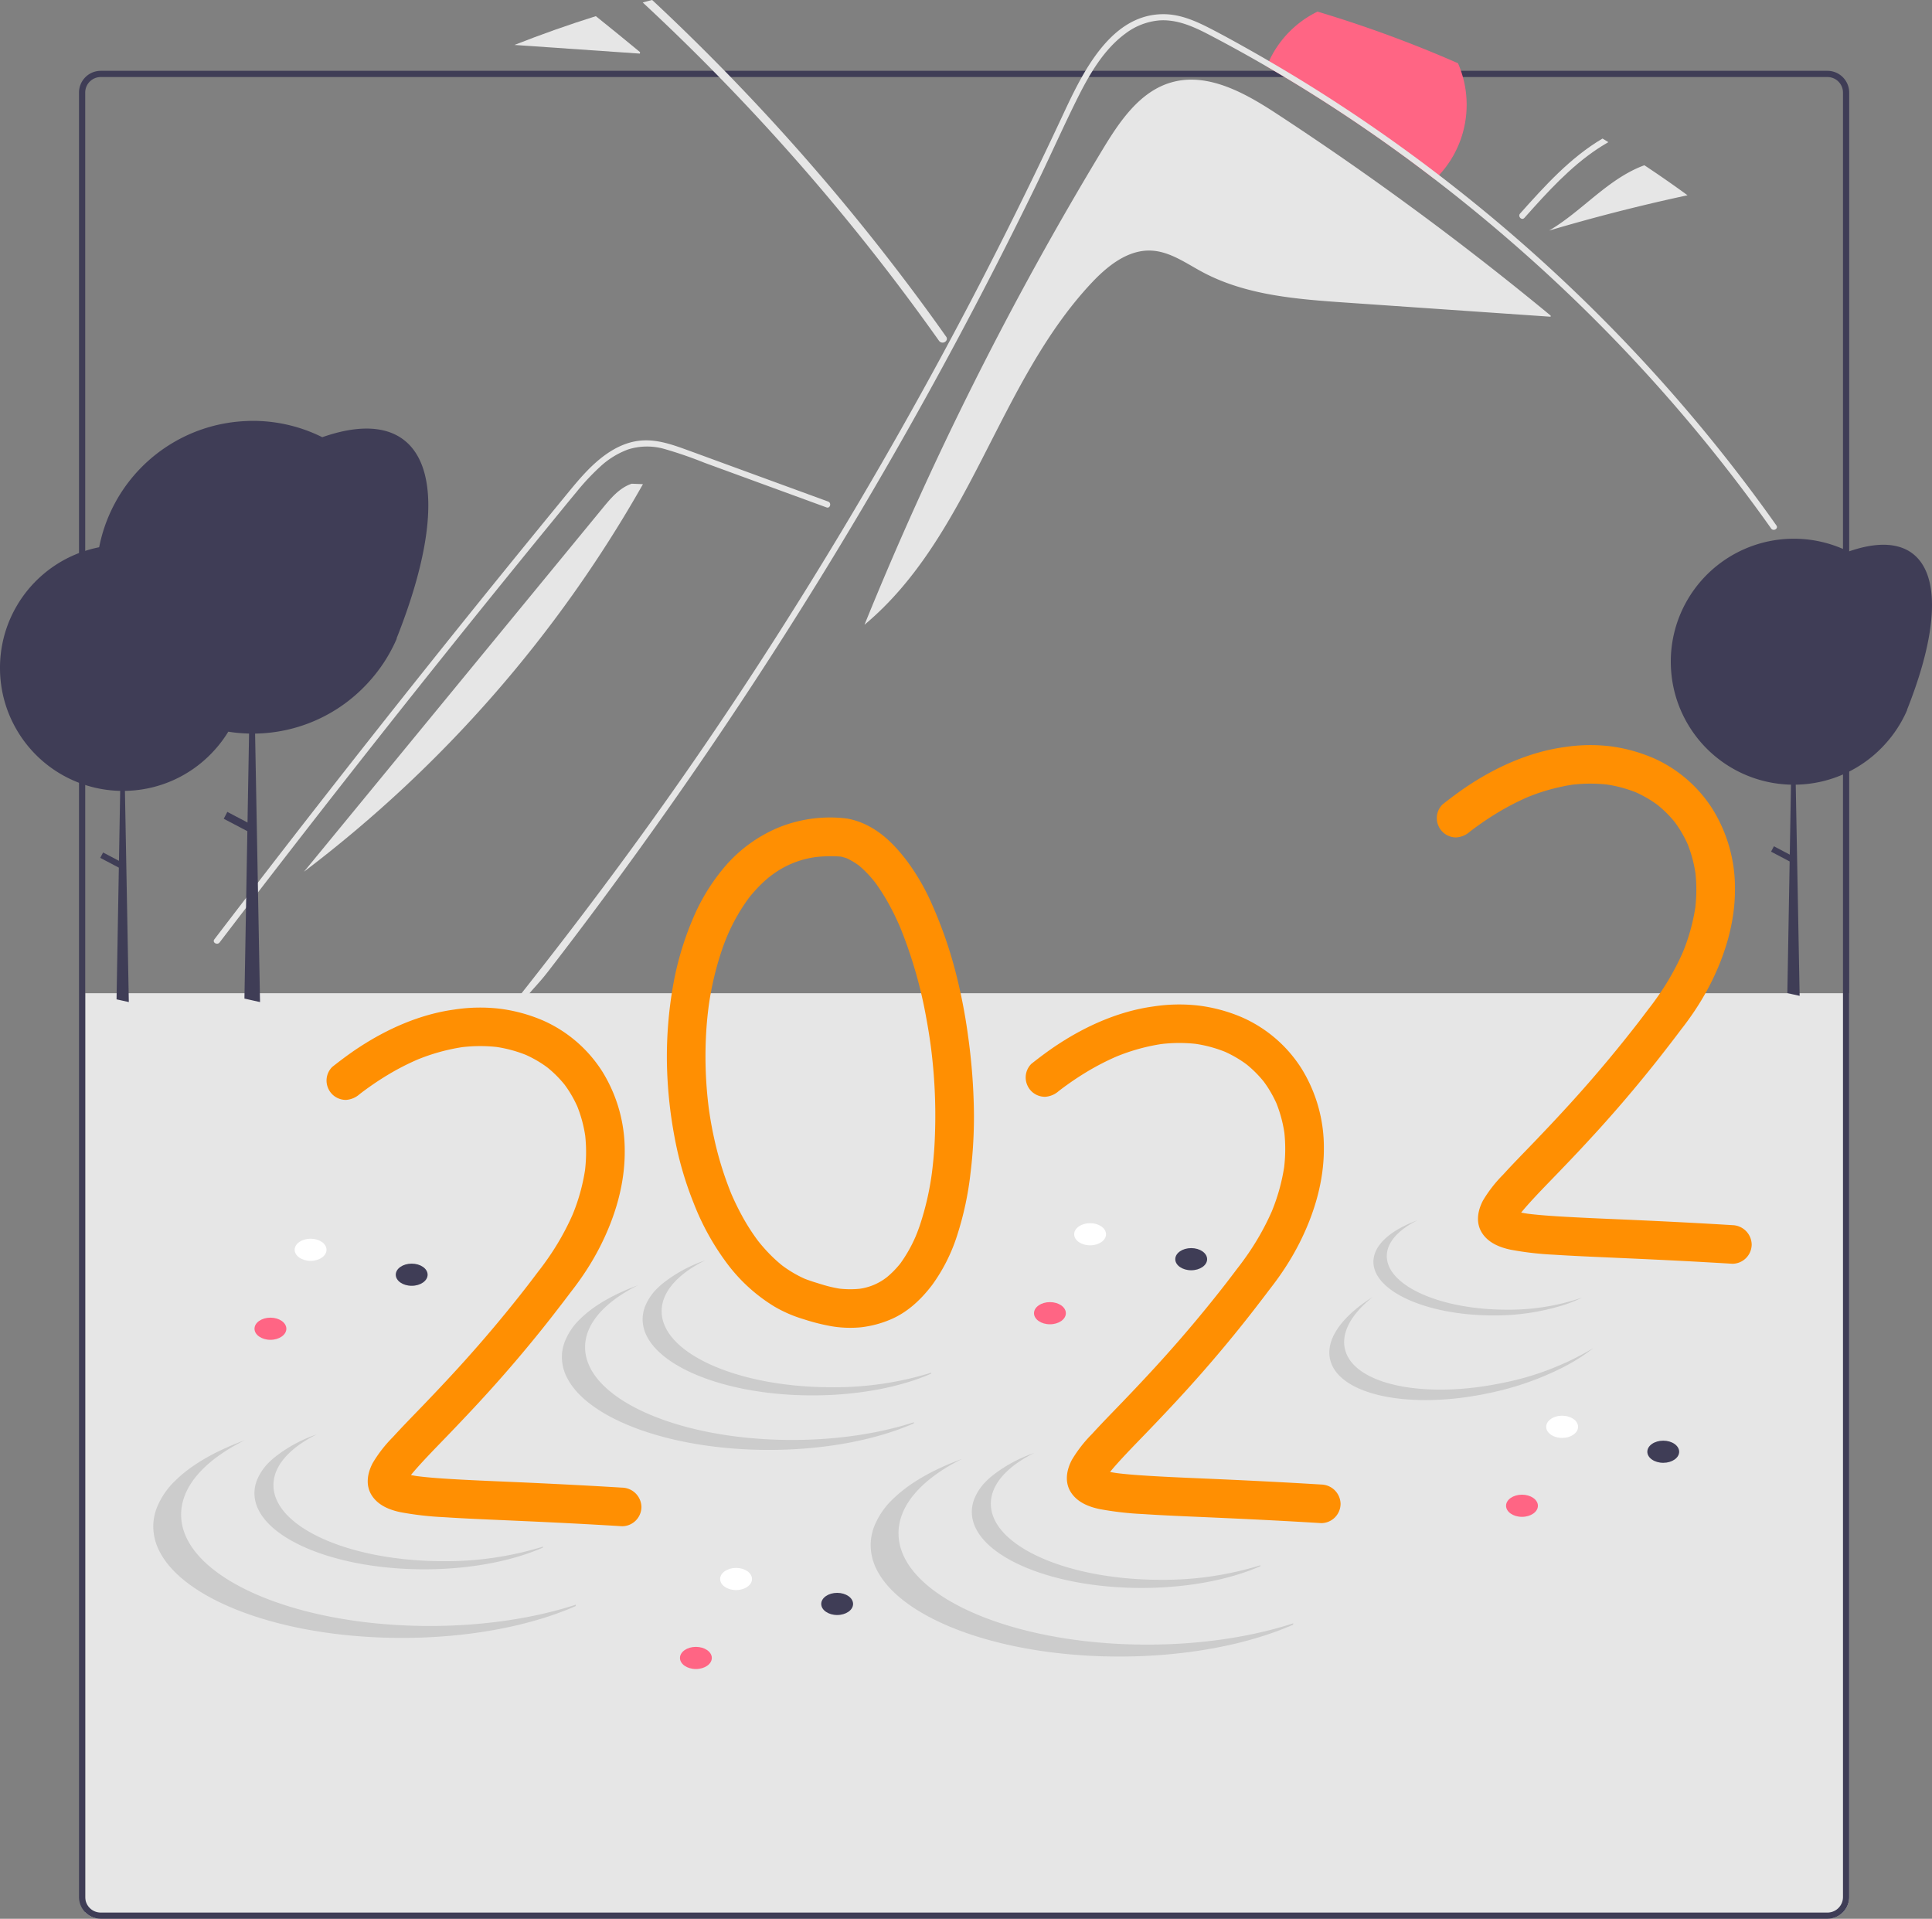<svg id="ae08c292-0525-475b-b321-51755ee3c0ed" data-name="Layer 1" xmlns="http://www.w3.org/2000/svg" width="622.103" height="617.802" viewBox="0 0 622.103 617.802"><rect x="0" y="0" width="622.103" height="617.802" fill="#808080" stroke="none"/><path d="M884.389,460.901v291a7.008,7.008,0,0,1-7,7h-556a6.97,6.97,0,0,1-5-2.11V460.901Z" transform="translate(-288.949 -141.099)" fill="#e6e6e6"/><path d="M700.889,164.891q-.84-.51-1.68-.99H640.769c-.42.66-.82,1.33-1.21,2h63.01C702.009,165.561,701.449,165.231,700.889,164.891Zm-386.5,197.47v14.9c.25.02.51.02.76.03l-.5,28.64-.26-.14v2.82l.21.11-.21,12.01v41.4h2v-106.52Q315.549,358.851,314.389,362.361Zm386.5-197.47q-.84-.51-1.68-.99H640.769c-.42.66-.82,1.33-1.21,2h63.01C702.009,165.561,701.449,165.231,700.889,164.891Zm176.5-.99h-556a7.008,7.008,0,0,0-7,7v581a7.015,7.015,0,0,0,7,7h556a7.008,7.008,0,0,0,7-7v-581A7.008,7.008,0,0,0,877.389,163.901Zm5,588a5.002,5.002,0,0,1-5,5h-556a5.002,5.002,0,0,1-5-5v-581a5.008,5.008,0,0,1,5-5h556a5.008,5.008,0,0,1,5,5Z" transform="translate(-288.949 -141.099)" fill="#3f3d56"/><path d="M761.21,174.819a33.271,33.271,0,0,1-8.88,22.67c-.44.47-.9.93-1.36,1.37a502.089,502.089,0,0,0-54.14-36.35c.23-.59.48-1.18.75-1.75a33.219,33.219,0,0,1,15.61-15.92h.01a392.936,392.936,0,0,1,45.22,16.62A33.304,33.304,0,0,1,761.21,174.819Z" transform="translate(-288.949 -141.099)" fill="#ff6584"/><path d="M788.276,242.728l-.031.349q-32.922-2.268-65.835-4.543c-15.854-1.093-32.259-2.334-46.268-9.838-5.318-2.845-10.497-6.644-16.529-6.908-7.481-.333-14.009,4.9-19.141,10.357-30.336,32.313-39.12,81.72-73.154,110.103a1080.818,1080.818,0,0,1,76.642-152.967c5.458-9.032,11.931-18.676,22.064-21.622,9.668-2.814,19.56,1.295,28.46,6.566,1.907,1.132,3.768,2.318,5.566,3.496q20.572,13.466,40.469,27.964Q764.952,223.467,788.276,242.728Z" transform="translate(-288.949 -141.099)" fill="#e6e6e6"/><path d="M859.259,311.262a519.929,519.929,0,0,0-81.209-90.14q-13.152-11.559-27.08-22.266a504.234,504.234,0,0,0-54.144-36.352q-9.257-5.373-18.73-10.319c-4.907-2.551-10.133-4.884-15.792-4.52A21.011,21.011,0,0,0,651.395,151.86c-6.954,5.078-11.559,13.009-15.35,20.568-3.318,6.628-6.411,13.389-9.567,20.11-1.341,2.861-2.682,5.714-4.07,8.551q-7.256,14.908-14.854,29.654-9.792,19.002-20.149,37.717Q565.647,307.8,541.486,345.722q-35.515,55.737-75.991,108.095c-3.31,4.272-4.675,5.264-8.032,9.505-.775.992-2.155-.403-1.388-1.388,27.995-35.383,52.369-68.812,76.945-106.661q27.793-42.806,52.532-87.512,7.943-14.338,15.552-28.855,12.315-23.502,23.777-47.446,3.023-6.303,5.985-12.652c6.272-13.435,15.404-33.414,33.042-33.142,5.187.078,10.001,2.178,14.544,4.504,4.628,2.38,9.171,4.907,13.707,7.474q2.721,1.535,5.419,3.117,10.687,6.21,21.056,12.939,17.304,11.222,33.693,23.785,7.78,5.966,15.327,12.203a522.174,522.174,0,0,1,84.573,88.62q4.454,5.919,8.722,11.97C861.677,311.308,859.98,312.285,859.259,311.262Z" transform="translate(-288.949 -141.099)" fill="#e6e6e6"/><path d="M806.84,186.869c-9.27,5.28-16.85,13.08-23.97,20.96q-1.545,1.71-3.07,3.43c-.85.94-2.22-.45-1.39-1.4,7.97-8.91,16.16-18.02,26.55-24.15C805.59,186.089,806.22,186.479,806.84,186.869Z" transform="translate(-288.949 -141.099)" fill="#e6e6e6"/><path d="M555.086,304.473l-26.28-9.612-13.048-4.772a133.43,133.43,0,0,0-12.882-4.437,20.323,20.323,0,0,0-11.66.149,26.873,26.873,0,0,0-9.094,5.637,73.803,73.803,0,0,0-7.459,7.966c-2.841,3.414-5.64,6.864-8.451,10.302q-17.405,21.285-34.582,42.755-17.177,21.47-34.124,43.122-16.988,21.705-33.743,43.592-2.053,2.681-4.101,5.365c-.755.988-2.456.014-1.691-.988q16.878-22.107,33.992-44.032,17.156-21.978,34.548-43.77,17.392-21.791,35.02-43.393,4.392-5.382,8.798-10.752c2.478-3.02,4.928-6.072,7.645-8.883,4.989-5.159,11.221-9.719,18.681-9.842,4.386-.073,8.631,1.319,12.707,2.793,4.393,1.589,8.776,3.208,13.164,4.813l26.463,9.679,6.616,2.42c1.174.429.667,2.323-.521,1.888Z" transform="translate(-288.949 -141.099)" fill="#e6e6e6"/><path d="M832.33,203.969q-22.5,4.83-44.58,11.37c9.46-5.54,16.86-14.23,26.61-19.24a36.027,36.027,0,0,1,4.08-1.79Q825.49,198.974,832.33,203.969Z" transform="translate(-288.949 -141.099)" fill="#e6e6e6"/><path d="M483.112,304.569c2.587-3.149,5.384-6.446,9.253-7.725l3.613.142A409.767,409.767,0,0,1,386.837,421.761Q434.975,363.165,483.112,304.569Z" transform="translate(-288.949 -141.099)" fill="#e6e6e6"/><path d="M826.945,354.142q0,1.311.085,2.599a39.377,39.377,0,0,0,3.69,14.296c.016.038.036.074.052.11.099.208.2.416.304.622a38.904,38.904,0,0,0,2.095,3.698A39.57,39.57,0,0,0,865.646,393.742l-.392,22.527-5.108-2.69-.912,1.734,5.982,3.15-.731,41.837-.008.559,3.95.879-.008-.562-1.244-67.432a39.491,39.491,0,0,0,27.939-12.156c.249-.257.496-.523.737-.786l.027-.03a39.654,39.654,0,0,0,7.215-11.165c-.038.044-.079.085-.118.129,16.322-41.017,6.826-60.032-18.785-51.052-.137-.068-.277-.134-.414-.203a39.65,39.65,0,0,0-51.367,15.594c-.241.405-.474.819-.699,1.235A39.403,39.403,0,0,0,826.945,354.142Z" transform="translate(-288.949 -141.099)" fill="#3f3d56"/><path d="M495.04,157.879l-.04.48q-20.205-1.395-40.4-2.79c8.61-3.39,17.32-6.48,26.21-9.27Q487.965,152.029,495.04,157.879Z" transform="translate(-288.949 -141.099)" fill="#e6e6e6"/><path d="M593.72,250.669a1.431,1.431,0,0,1-2.41.16,703.943,703.943,0,0,0-95.4-108.93c1.01-.28,2.03-.55,3.04-.8a707.366,707.366,0,0,1,82.82,92.16q6.045,8.025,11.83,16.23A1.081,1.081,0,0,1,593.72,250.669Z" transform="translate(-288.949 -141.099)" fill="#e6e6e6"/><path d="M829.639,608.531c0,1.97-2.29,3.56-5.12,3.56-2.84,0-5.13-1.59-5.13-3.56,0-1.97,2.29-3.57,5.13-3.57C827.349,604.961,829.639,606.561,829.639,608.531Z" transform="translate(-288.949 -141.099)" fill="#e6e6e6"/><path d="M694.8,645.076c-.01.106-.024.206-.038.312-9.857,4.327-23.341,6.994-38.225,6.994-16.256,0-30.857-3.18-40.868-8.231-6.044-3.046-10.414-6.773-12.467-10.889a11.869,11.869,0,0,1-1.324-5.372,10.753,10.753,0,0,1,.091-1.42,11.673,11.673,0,0,1,.638-2.581,16.954,16.954,0,0,1,4.144-6.121c.408-.398.839-.796,1.29-1.185a45.585,45.585,0,0,1,13.906-7.651c-7.588,3.789-12.577,8.653-13.704,14.011-.024.096-.038.192-.053.283a10.751,10.751,0,0,0-.192,2.039c0,.067,0,.139.005.206,0,0,.005.005,0,.005.077,4.279,2.605,8.294,6.984,11.781,9.368,7.459,27.207,12.5,47.675,12.5A105.523,105.523,0,0,0,694.8,645.076Z" transform="translate(-288.949 -141.099)" fill="#ccc"/><path d="M588.8,583.076c-.01.106-.024.206-.038.312-9.857,4.327-23.341,6.994-38.225,6.994-16.256,0-30.857-3.18-40.868-8.231-6.044-3.046-10.414-6.773-12.467-10.889a11.869,11.869,0,0,1-1.324-5.372,10.753,10.753,0,0,1,.091-1.42,11.673,11.673,0,0,1,.638-2.581,16.954,16.954,0,0,1,4.144-6.121c.408-.398.839-.796,1.29-1.185a45.585,45.585,0,0,1,13.906-7.651c-7.588,3.789-12.577,8.653-13.704,14.011-.024.096-.038.192-.053.283a10.751,10.751,0,0,0-.192,2.039c0,.067,0,.139.005.206,0,0,.005.005,0,.005.077,4.279,2.605,8.294,6.984,11.781,9.368,7.459,27.207,12.5,47.675,12.5A105.523,105.523,0,0,0,588.8,583.076Z" transform="translate(-288.949 -141.099)" fill="#ccc"/><path d="M583.227,599.022c-.012.129-.029.252-.047.38-12.024,5.278-28.472,8.531-46.628,8.531-19.83,0-37.641-3.879-49.852-10.041-7.373-3.715-12.703-8.262-15.207-13.282a14.478,14.478,0,0,1-1.615-6.553,13.117,13.117,0,0,1,.111-1.732,14.239,14.239,0,0,1,.778-3.148,20.681,20.681,0,0,1,5.055-7.466c.497-.486,1.024-.971,1.574-1.445,4.201-3.604,9.994-6.776,16.963-9.333-9.257,4.622-15.342,10.556-16.717,17.091-.029.117-.047.234-.064.345a13.114,13.114,0,0,0-.234,2.487c0,.082,0,.17.006.252,0,0,.006.006,0,.006.094,5.219,3.177,10.117,8.519,14.37,11.427,9.099,33.188,15.248,58.155,15.248C558.675,604.732,572.221,602.608,583.227,599.022Z" transform="translate(-288.949 -141.099)" fill="#ccc"/><path d="M705.37,663.77c-.014.155-.035.302-.056.457-14.434,6.335-34.177,10.241-55.972,10.241-23.803,0-45.183-4.657-59.842-12.053-8.85-4.46-15.248-9.917-18.255-15.944a17.379,17.379,0,0,1-1.938-7.867,15.745,15.745,0,0,1,.133-2.079,17.093,17.093,0,0,1,.934-3.779,24.825,24.825,0,0,1,6.068-8.962c.597-.583,1.229-1.166,1.889-1.735,5.043-4.327,11.996-8.133,20.362-11.203-11.111,5.549-18.416,12.671-20.067,20.516-.035.14-.056.281-.077.414a15.742,15.742,0,0,0-.281,2.985c0,.098,0,.204.007.302,0,0,.007.007,0,.007.112,6.265,3.814,12.144,10.226,17.25,13.717,10.922,39.838,18.304,69.809,18.304C675.899,670.626,692.159,668.076,705.37,663.77Z" transform="translate(-288.949 -141.099)" fill="#ccc"/><path d="M463.8,639.076c-.01.106-.024.206-.038.312-9.857,4.327-23.341,6.994-38.225,6.994-16.256,0-30.857-3.18-40.868-8.231-6.044-3.046-10.414-6.773-12.467-10.889a11.869,11.869,0,0,1-1.324-5.372,10.753,10.753,0,0,1,.091-1.42,11.673,11.673,0,0,1,.638-2.581,16.954,16.954,0,0,1,4.144-6.121c.408-.398.839-.796,1.29-1.185a45.585,45.585,0,0,1,13.906-7.651c-7.588,3.789-12.577,8.653-13.704,14.011-.024.096-.038.192-.053.283a10.751,10.751,0,0,0-.192,2.039c0,.067,0,.139.005.206,0,0,.005.005,0,.005.077,4.279,2.605,8.294,6.984,11.781,9.368,7.459,27.207,12.5,47.675,12.5A105.523,105.523,0,0,0,463.8,639.076Z" transform="translate(-288.949 -141.099)" fill="#ccc"/><path d="M474.37,657.77c-.014.155-.035.302-.056.457-14.434,6.335-34.177,10.241-55.972,10.241-23.803,0-45.183-4.657-59.842-12.053-8.85-4.46-15.248-9.917-18.255-15.944a17.379,17.379,0,0,1-1.938-7.867,15.745,15.745,0,0,1,.133-2.079,17.093,17.093,0,0,1,.934-3.779,24.825,24.825,0,0,1,6.068-8.962c.597-.583,1.229-1.166,1.889-1.735,5.043-4.327,11.996-8.133,20.362-11.203-11.111,5.549-18.416,12.671-20.067,20.516-.035.14-.056.281-.077.414a15.742,15.742,0,0,0-.281,2.985c0,.098,0,.204.007.302,0,0,.007.007,0,.007.112,6.265,3.814,12.144,10.226,17.25,13.717,10.922,39.838,18.304,69.809,18.304C444.899,664.626,461.159,662.076,474.37,657.77Z" transform="translate(-288.949 -141.099)" fill="#ccc"/><path d="M798.379,558.891a40.87,40.87,0,0,1-3.99,1.72c-.65.25-1.31.48-2,.7a73.952,73.952,0,0,1-22.69,3.32c-21.27,0-38.51-7.72-38.51-17.25,0-5.39,5.51-10.19,14.14-13.36-6.11,3.06-9.83,7.09-9.83,11.51,0,9.53,17.25,17.25,38.51,17.25a72.854,72.854,0,0,0,18.38-2.12c.67-.17,1.34-.35,2-.53C795.729,559.751,797.059,559.341,798.379,558.891Z" transform="translate(-288.949 -141.099)" fill="#ccc"/><path d="M801.989,575.151a56.301,56.301,0,0,1-7.6,5.05c-.65.36-1.32.72-2,1.08a95.643,95.643,0,0,1-23.81,8.33c-25.89,5.55-48.88.64-51.37-10.95-1.4-6.56,4.05-13.85,13.73-19.95-6.64,5.31-10.11,11.19-8.96,16.57,2.48,11.6,25.48,16.51,51.37,10.96a89.364,89.364,0,0,0,19.04-6.1c.67-.29,1.34-.59,2-.91C796.979,577.991,799.519,576.631,801.989,575.151Z" transform="translate(-288.949 -141.099)" fill="#ccc"/><ellipse cx="237.011" cy="508.401" rx="5.128" ry="3.568" fill="#fff"/><ellipse cx="269.565" cy="516.429" rx="5.128" ry="3.568" fill="#3f3d56"/><ellipse cx="224.078" cy="533.821" rx="5.128" ry="3.568" fill="#ff6584"/><ellipse cx="351.011" cy="397.401" rx="5.128" ry="3.568" fill="#fff"/><ellipse cx="383.565" cy="405.429" rx="5.128" ry="3.568" fill="#3f3d56"/><ellipse cx="338.078" cy="422.821" rx="5.128" ry="3.568" fill="#ff6584"/><path d="M797.089,600.501c0,1.36-1.09,2.54-2.7,3.14a6.349,6.349,0,0,1-2,.41,3.02,3.02,0,0,1-.43.02c-2.83,0-5.13-1.6-5.13-3.57,0-1.97,2.3-3.57,5.13-3.57a3.02,3.02,0,0,1,.43.02,6.349,6.349,0,0,1,2,.41C795.999,597.961,797.089,599.141,797.089,600.501Z" transform="translate(-288.949 -141.099)" fill="#fff"/><path d="M829.639,608.531c0,1.97-2.29,3.56-5.12,3.56-2.84,0-5.13-1.59-5.13-3.56,0-1.97,2.29-3.57,5.13-3.57C827.349,604.961,829.639,606.561,829.639,608.531Z" transform="translate(-288.949 -141.099)" fill="#3f3d56"/><ellipse cx="490.078" cy="484.821" rx="5.128" ry="3.568" fill="#ff6584"/><ellipse cx="100.011" cy="402.401" rx="5.128" ry="3.568" fill="#fff"/><ellipse cx="132.565" cy="410.429" rx="5.128" ry="3.568" fill="#3f3d56"/><ellipse cx="87.078" cy="427.821" rx="5.128" ry="3.568" fill="#ff6584"/><path d="M489.276,620.083c-11.492-.708-22.992-1.279-34.495-1.791-7.751-.345-15.51-.628-23.252-1.151-2.717-.184-5.435-.402-8.137-.745-.708-.104-1.42-.221-2.125-.364.104-.129.206-.258.311-.385.556-.673,1.127-1.332,1.707-1.984,3.066-3.45,6.314-6.74,9.514-10.065,4.512-4.687,8.99-9.408,13.358-14.23q8.521-9.404,16.495-19.284,2.257-2.801,4.467-5.639,1.546-1.986,3.077-3.984.577-.754,1.151-1.51.267-.352.534-.705c.175-.231.938-1.231.384-.517q.491-.635.982-1.271.332-.432.661-.866.754-1,1.483-2.018,1.314-1.838,2.539-3.737a83.427,83.427,0,0,0,4.264-7.41c4.824-9.505,7.983-20.013,7.918-30.744a48.148,48.148,0,0,0-7.18-25.51,43.351,43.351,0,0,0-19.068-16.469,51.561,51.561,0,0,0-14.332-3.863,54.854,54.854,0,0,0-14.441.332c-10.968,1.52-21.485,6.205-30.685,12.255-2.932,1.928-5.735,4.036-8.49,6.208a6.209,6.209,0,0,0-1.82,4.394,6.324,6.324,0,0,0,1.82,4.394,6.253,6.253,0,0,0,4.395,1.82,7.241,7.241,0,0,0,4.394-1.82c.128-.101.257-.201.385-.303q.582-.442,1.17-.877,1.24-.916,2.508-1.795,2.511-1.739,5.131-3.314a81.854,81.854,0,0,1,9.351-4.823,63.637,63.637,0,0,1,14.487-4.051,49.884,49.884,0,0,1,11.095-.066,42.404,42.404,0,0,1,9.494,2.573,38.771,38.771,0,0,1,4.063,2.139q1.209.735,2.36,1.559c.107.077.346.256.551.409q.292.237.579.48a37.045,37.045,0,0,1,3.916,3.851q.427.487.836.988c.041.05.081.101.122.152q.79,1.069,1.505,2.19a38.793,38.793,0,0,1,2.577,4.795,42.6,42.6,0,0,1,2.557,9.47,49.802,49.802,0,0,1-.063,11.06A62.725,62.725,0,0,1,473.325,532.187a83.296,83.296,0,0,1-8.055,14.25q-.66.944-1.342,1.873-.319.434-.643.865c-.084.111-.364.478-.516.678-.336.43-.666.858-.994,1.292q-.268.355-.536.711-.62.821-1.244,1.638-.528.692-1.059,1.383l-.013.017q-.208.269-.417.538-1.12,1.441-2.253,2.872-8.117,10.258-16.845,20.011c-4.525,5.061-9.17,10.01-13.871,14.907-3.378,3.519-6.808,6.994-10.093,10.6a42.891,42.891,0,0,0-6.455,8.294c-1.749,3.286-2.444,7.241-.282,10.543,2.061,3.147,5.66,4.594,9.209,5.334a101.72,101.72,0,0,0,13.996,1.604c6.751.447,13.514.712,20.273,1.011,9.58.424,19.159.871,28.734,1.412q4.179.236,8.357.494a6.251,6.251,0,0,0,6.215-6.215A6.359,6.359,0,0,0,489.276,620.083Z" transform="translate(-288.949 -141.099)" fill="#ff8f02"/><path d="M602.529,497.691a196.696,196.696,0,0,0-1.91-23.38,176.484,176.484,0,0,0-4.2-21.12,138.913,138.913,0,0,0-7.02-20.12,71.491,71.491,0,0,0-8.35-14.68c-3.33-4.38-7.15-8.5-12.06-11.14a23.861,23.861,0,0,0-6.75-2.5c-.32-.06-.64-.11-.97-.14-.22-.03-.45-.06-.68-.09a44.26,44.26,0,0,0-20.53,2.85,46.17,46.17,0,0,0-16.97,11.91,63.969,63.969,0,0,0-11,17.55,98.169,98.169,0,0,0-6.45,21.81,132.832,132.832,0,0,0-1.95,24.22,142.262,142.262,0,0,0,2.45,24.27c.01.04.01.07.02.11a110.681,110.681,0,0,0,6.16,21.25,81.536,81.536,0,0,0,10.45,19.02,54.14,54.14,0,0,0,15.59,14.3,42.742,42.742,0,0,0,9.45,4.07,65.722,65.722,0,0,0,8.84,2.23,36.349,36.349,0,0,0,9.49.35,34.254,34.254,0,0,0,9.82-2.63c5.37-2.33,9.64-6.4,13.14-11a55.87,55.87,0,0,0,8.03-15.9,102.045,102.045,0,0,0,4.32-20.09q.72-5.835.97-11.71Q602.629,502.421,602.529,497.691Zm-12.72,12.9c-.19,2.83-.46,5.66-.83,8.49a91.429,91.429,0,0,1-3.82,16.48c-.4,1.18-.84,2.34-1.31,3.49a45.864,45.864,0,0,1-4.95,8.8l-.02.03c-.2.25-.4.49-.6.73q-.78.915-1.62,1.77c-.57.57-1.16,1.12-1.77,1.64-.15.13-.31.26-.47.39-.08.06-.16.11-.23.17a18.152,18.152,0,0,1-8.5,3.48,30.521,30.521,0,0,1-6.41-.05,41.261,41.261,0,0,1-5.59-1.32c-1.89-.58-3.79-1.14-5.62-1.86a38.133,38.133,0,0,1-5.76-3.21c-.49-.33-.97-.68-1.45-1.03l-.48-.39c-1-.83-1.96-1.7-2.89-2.61s-1.82-1.85-2.68-2.84c-.45-.51-.9-1.04-1.33-1.57-.13-.17-.27-.34-.4-.5a66.376,66.376,0,0,1-4.55-6.95,85.279,85.279,0,0,1-4.07-8.18,109.81,109.81,0,0,1-5.66-18.42c-.23-1.03-.44-2.06-.63-3.1-.38-1.97-.69-3.95-.97-5.93a131.739,131.739,0,0,1-.76-26.11c.16-2.28.4-4.56.69-6.83a98.942,98.942,0,0,1,4.34-18.37c.5-1.48,1.06-2.94,1.66-4.38a61.863,61.863,0,0,1,6.92-12.15c.03-.04.08-.11.14-.18l.03-.05c.39-.49.79-.96,1.2-1.43.74-.86,1.5-1.68,2.3-2.48.83-.82,1.68-1.6,2.57-2.35.2-.17.59-.47.87-.68.24-.18.48-.37.73-.54a30.12,30.12,0,0,1,13.91-5.52,43.429,43.429,0,0,1,7.9-.13,17.223,17.223,0,0,1,1.98.58,23.612,23.612,0,0,1,3.75,2.23,1.711,1.711,0,0,0,.14.11c.35.3.71.61,1.05.92.73.67,1.43,1.38,2.1,2.1.66.72,1.29,1.47,1.9,2.23.08.11.16.21.23.31.33.44.64.89.95,1.34a67.204,67.204,0,0,1,3.7,6.09c1.21,2.24,2.3,4.55,3.32,6.9a145.725,145.725,0,0,1,8.42,29.33c.52,2.79.97,5.6,1.36,8.41a172.271,172.271,0,0,1,1.38,29.68C589.939,508.281,589.879,509.441,589.809,510.591Z" transform="translate(-288.949 -141.099)" fill="#ff8f02"/><path d="M714.398,619.083c-11.492-.708-22.992-1.279-34.495-1.791-7.751-.345-15.51-.628-23.252-1.151-2.717-.184-5.435-.402-8.137-.745-.709-.104-1.42-.221-2.125-.364.104-.129.206-.258.311-.385.556-.673,1.127-1.332,1.707-1.984,3.066-3.45,6.314-6.74,9.514-10.065,4.512-4.687,8.99-9.408,13.358-14.23q8.521-9.404,16.495-19.284,2.257-2.801,4.467-5.639,1.546-1.986,3.077-3.984.577-.754,1.151-1.51.267-.352.534-.705c.175-.231.938-1.231.384-.517q.491-.635.982-1.271.332-.432.661-.866.754-1,1.483-2.018,1.314-1.838,2.539-3.737a83.429,83.429,0,0,0,4.264-7.41c4.824-9.505,7.983-20.013,7.918-30.744a48.148,48.148,0,0,0-7.18-25.51,43.351,43.351,0,0,0-19.068-16.469,51.561,51.561,0,0,0-14.332-3.863,54.854,54.854,0,0,0-14.441.332c-10.968,1.52-21.485,6.205-30.685,12.255-2.932,1.928-5.735,4.036-8.49,6.208a6.209,6.209,0,0,0-1.82,4.394,6.324,6.324,0,0,0,1.82,4.394,6.253,6.253,0,0,0,4.395,1.82,7.241,7.241,0,0,0,4.394-1.82c.128-.101.257-.201.385-.303q.582-.442,1.17-.877,1.241-.916,2.508-1.795,2.511-1.739,5.131-3.314a81.853,81.853,0,0,1,9.351-4.823,63.637,63.637,0,0,1,14.487-4.051,49.884,49.884,0,0,1,11.095-.066,42.403,42.403,0,0,1,9.494,2.573,38.767,38.767,0,0,1,4.063,2.139q1.209.735,2.36,1.559c.107.077.346.256.551.409q.292.237.579.48a37.046,37.046,0,0,1,3.916,3.851q.427.487.836.988c.041.05.081.101.122.152q.79,1.069,1.505,2.19a38.792,38.792,0,0,1,2.577,4.795,42.598,42.598,0,0,1,2.557,9.47,49.801,49.801,0,0,1-.063,11.06,62.725,62.725,0,0,1-4.005,14.323,83.296,83.296,0,0,1-8.055,14.25q-.66.944-1.342,1.873-.319.434-.643.865c-.084.111-.364.478-.516.678-.336.43-.666.858-.994,1.292q-.268.355-.536.711-.62.821-1.244,1.638-.528.692-1.059,1.383l-.013.017q-.208.269-.417.538-1.12,1.441-2.253,2.872-8.117,10.258-16.845,20.011c-4.525,5.061-9.17,10.01-13.871,14.907-3.378,3.519-6.808,6.994-10.093,10.6a42.891,42.891,0,0,0-6.455,8.294c-1.749,3.286-2.444,7.241-.282,10.543,2.061,3.147,5.66,4.594,9.209,5.334a101.721,101.721,0,0,0,13.996,1.604c6.751.447,13.514.712,20.273,1.011,9.58.424,19.159.871,28.734,1.412q4.179.236,8.357.494a6.251,6.251,0,0,0,6.215-6.215A6.359,6.359,0,0,0,714.398,619.083Z" transform="translate(-288.949 -141.099)" fill="#ff8f02"/><path d="M852.989,541.791a6.242,6.242,0,0,1-6.21,6.21c-2.79-.17-5.57-.33-8.36-.49-9.57-.54-19.15-.99-28.73-1.41-5.1-.23-10.21-.44-15.3-.72-.67-.03-1.34-.07-2-.11-1-.05-1.99-.12-2.98-.18a101.239,101.239,0,0,1-13.99-1.61c-3.55-.74-7.15-2.18-9.21-5.33-2.16-3.3-1.47-7.26.28-10.55a42.698,42.698,0,0,1,6.46-8.29c3.28-3.61,6.71-7.08,10.09-10.6.5-.52,1.01-1.05,1.5-1.58q3.975-4.14,7.85-8.36c.67-.73,1.34-1.45,2-2.18q1.26-1.395,2.52-2.79,8.73-9.75,16.84-20.01c.76-.95,1.51-1.91,2.26-2.87.14-.18.28-.36.41-.54l.02-.01c.35-.46.7-.93,1.06-1.39.41-.54.83-1.09,1.24-1.64.18-.23.36-.47.54-.71q.48-.645.99-1.29c.15-.2.43-.56.52-.68.21-.28.43-.57.64-.86.45-.62.9-1.24,1.34-1.87a83.376,83.376,0,0,0,8.06-14.25,63.051,63.051,0,0,0,4-14.33,49.873,49.873,0,0,0,.06-11.06,42.633,42.633,0,0,0-2.55-9.47,39.419,39.419,0,0,0-2.58-4.79c-.48-.75-.98-1.48-1.51-2.19l-.12-.15c-.27-.34-.55-.67-.83-.99a36.54,36.54,0,0,0-3.92-3.85c-.19-.17-.38-.33-.58-.48-.2-.16-.44-.34-.55-.41-.77-.55-1.55-1.07-2.36-1.56-.41-.25-.83-.49-1.25-.72-.92-.51-1.86-.99-2.81-1.42a42.265,42.265,0,0,0-9.5-2.57,50.151,50.151,0,0,0-11.09.06c-.28.04-.57.09-.85.15-.67.1-1.34.22-2,.37a62.484,62.484,0,0,0-11.64,3.53,82.653,82.653,0,0,0-9.35,4.83q-2.625,1.575-5.13,3.31c-.85.59-1.68,1.18-2.51,1.79-.39.29-.78.59-1.17.88-.13.1-.26.2-.38.3a7.195,7.195,0,0,1-4.4,1.82,6.19,6.19,0,0,1-4.39-1.82,6.275,6.275,0,0,1-1.82-4.39,6.156,6.156,0,0,1,1.82-4.39c2.75-2.18,5.56-4.28,8.49-6.21,9.14-6.01,19.59-10.68,30.48-12.23.07-.01.13-.02.2-.03.6-.09,1.2-.18,1.8-.25a55.088,55.088,0,0,1,12.64-.08,51.461,51.461,0,0,1,13.84,3.66c.17.06.33.13.5.2a43.372,43.372,0,0,1,19.06,16.47,48.113,48.113,0,0,1,7.18,25.51c.07,10.73-3.09,21.24-7.91,30.75a85.146,85.146,0,0,1-4.27,7.41c-.81,1.26-1.66,2.51-2.54,3.73-.48.68-.98,1.36-1.48,2.02l-.66.87q-.405.51-.78,1.02l-.01.01a.176.176,0,0,0-.04.05l.03-.03c-.03.04-.1.12-.18.22-.13.18-.32.42-.39.52-.17.23-.35.47-.53.7-.38.5-.77,1.01-1.15,1.51q-1.53,1.995-3.08,3.98-2.205,2.85-4.47,5.64-7.965,9.885-16.49,19.29c-.69.76-1.38,1.52-2.08,2.27q-3.555,3.885-7.19,7.69c-.67.7-1.33,1.39-2,2.09-.69.73-1.39,1.45-2.09,2.18-3.2,3.32-6.45,6.61-9.51,10.06-.58.65-1.15,1.31-1.71,1.99-.11.12-.21.25-.31.38.7.15,1.42.26,2.12.37,2.71.34,5.42.56,8.14.74q1.68.12,3.36.21c.67.04,1.33.08,2,.11,5.96.34,11.93.57,17.89.83,11.51.51,23.01,1.08,34.5,1.79A6.358,6.358,0,0,1,852.989,541.791Z" transform="translate(-288.949 -141.099)" fill="#ff8f02"/><path d="M416.599,346.771c.05-.05.1-.1.15-.16a50.141,50.141,0,0,1-9.17,14.19l-.03.04c-.31.34-.62.67-.94,1a50.231,50.231,0,0,1-35.52,15.46l1.56,84.83.02.89.01.72-2.29-.51-2-.45-.73-.16.01-.49v-.22l.72-41.18.21-12.01-.21-.11-7.39-3.89,1.15-2.21,6.24,3.28.26.14.5-28.64c-.25-.01-.51-.01-.76-.03a46.694,46.694,0,0,1-5.93-.58,50.34,50.34,0,0,1-37.26-27.32c-.13-.26-.26-.53-.39-.79a.914.914,0,0,0-.07-.14,50.334,50.334,0,0,1-4.69-18.18c-.07-1.09-.1-2.19-.1-3.3a50.187,50.187,0,0,1,6.06-23.94c.28-.53.58-1.06.88-1.57a50.365,50.365,0,0,1,41.5-24.78c.66-.04,1.33-.05,2-.05a50.029,50.029,0,0,1,21.81,5c.17.09.35.17.52.26C425.279,270.451,437.349,294.631,416.599,346.771Z" transform="translate(-288.949 -141.099)" fill="#3f3d56"/><path d="M370.389,355.611q-.84,3.24-2,6.75-1.455,4.47-3.41,9.37c.03-.04.08-.08.11-.12a38.023,38.023,0,0,1-2.63,5.07,38.655,38.655,0,0,1-4.58,6.09l-.03.03c-.24.26-.49.53-.74.79a39.487,39.487,0,0,1-27.93,12.15l1.22,66.39.02,1.05.01.56-3.95-.88.01-.56v-.17l.73-41.67-5.99-3.15.92-1.73,5.11,2.69.39-22.53a39.573,39.573,0,0,1-32.48-18.27,40.802,40.802,0,0,1-2.09-3.7c-.11-.21-.21-.42-.31-.62a.369.369,0,0,0-.05-.11,39.428,39.428,0,0,1-3.69-14.3c-.06-.86-.08-1.73-.08-2.6a39.413,39.413,0,0,1,4.76-18.83c.23-.42.46-.83.7-1.24a39.642,39.642,0,0,1,51.37-15.59c.13.07.27.13.41.2,10.12-3.55,17.73-2.72,22.2,2.1a13.729,13.729,0,0,1,2,2.76C373.839,331.721,374.039,341.871,370.389,355.611Z" transform="translate(-288.949 -141.099)" fill="#3f3d56"/></svg>